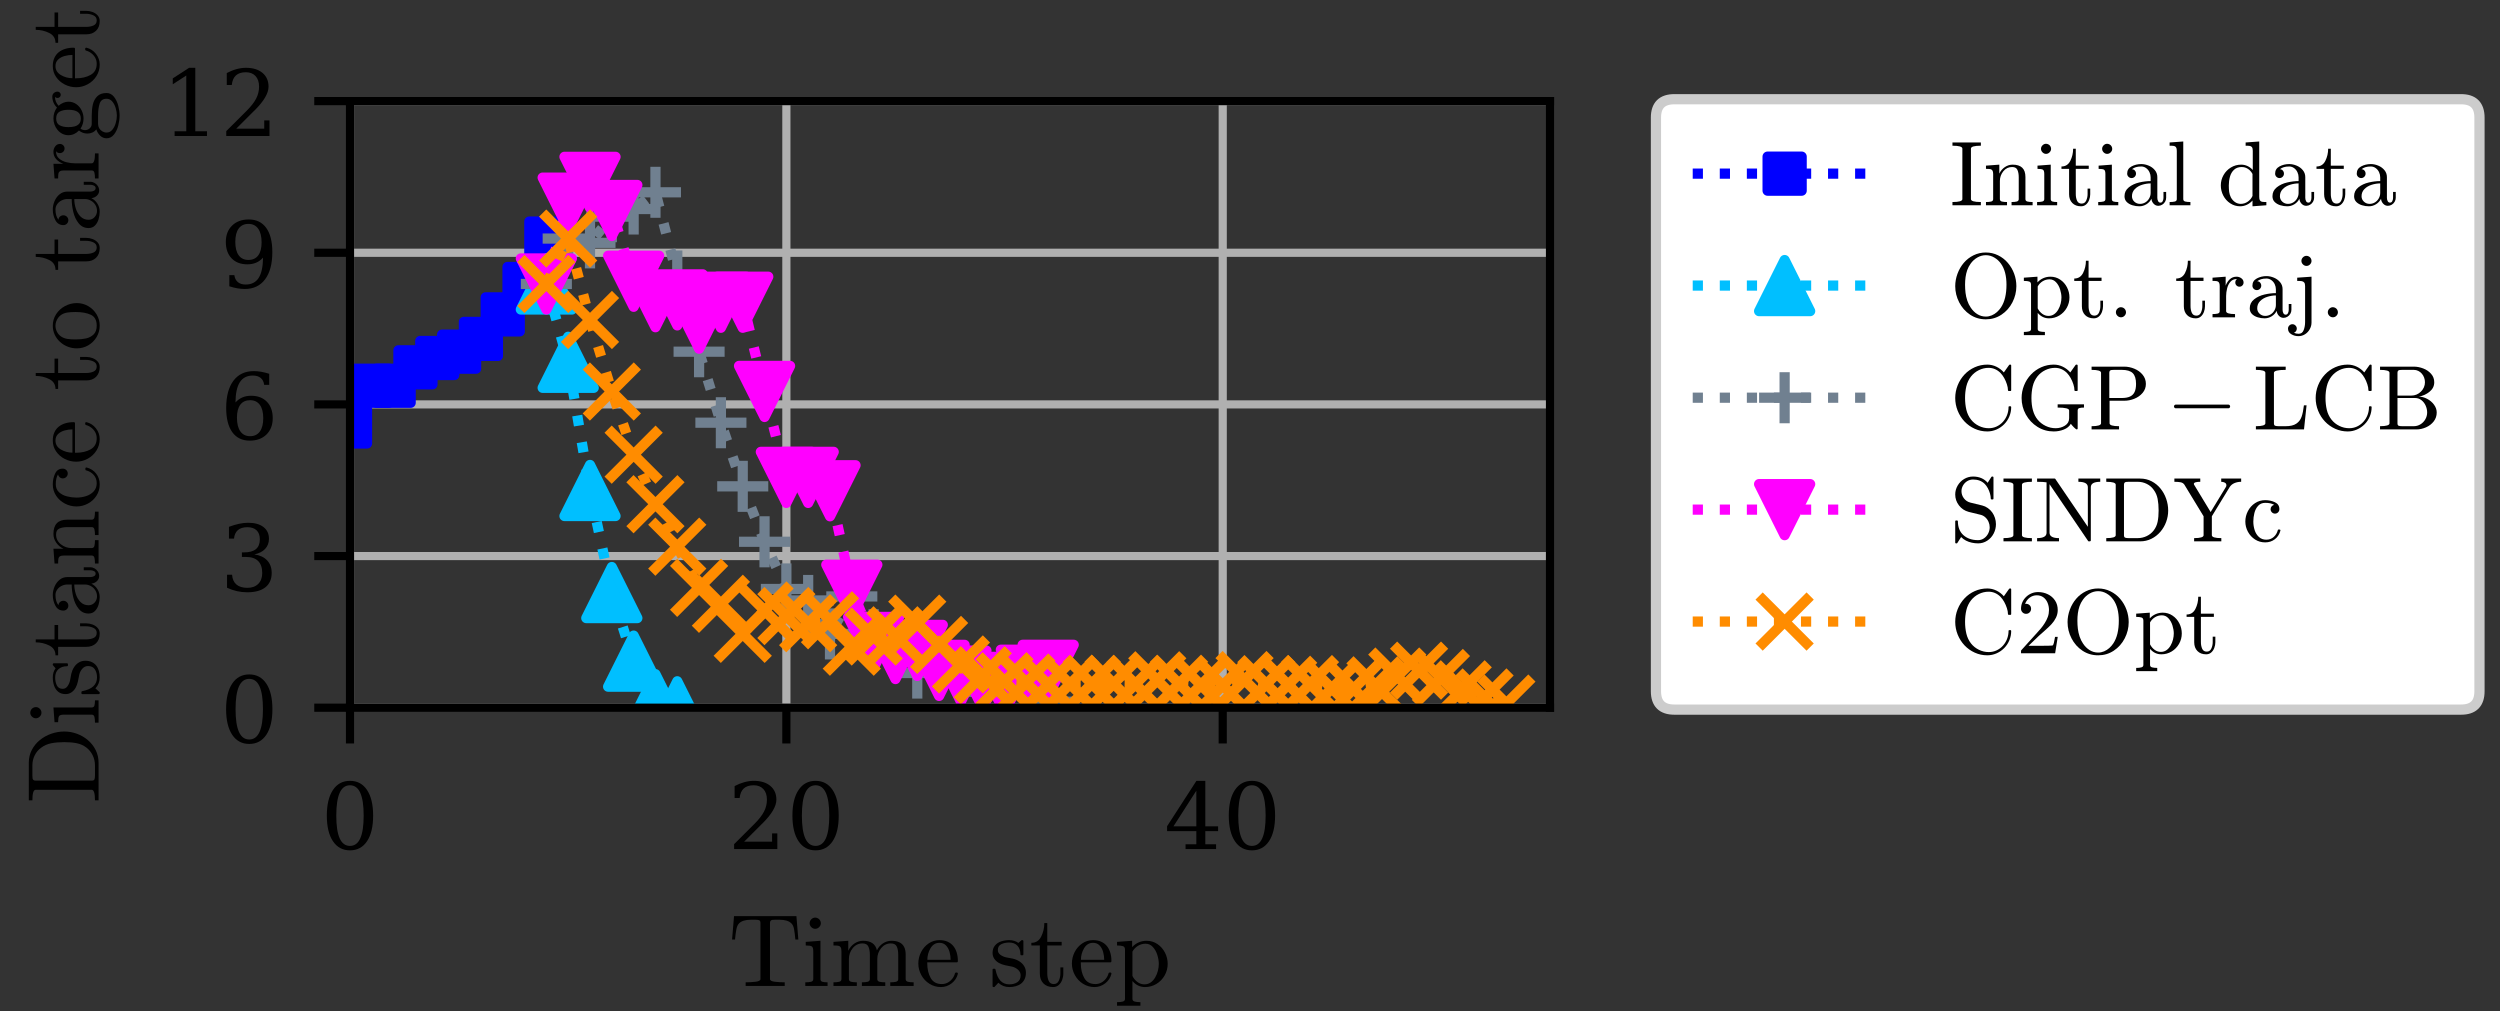 <?xml version="1.0" encoding="utf-8" standalone="no"?>
<!DOCTYPE svg PUBLIC "-//W3C//DTD SVG 1.1//EN"
  "http://www.w3.org/Graphics/SVG/1.1/DTD/svg11.dtd">
<!-- Created with matplotlib (https://matplotlib.org/) -->
<svg height="99pt" version="1.1" viewBox="0 0 244.8 99" width="244.8pt" xmlns="http://www.w3.org/2000/svg" xmlns:xlink="http://www.w3.org/1999/xlink">
 <rect x="0" y="0" width="244.8" height="99" fill="#333333" stroke="none"/>
 <defs>
  <style type="text/css">
*{stroke-linecap:butt;stroke-linejoin:round;}
  </style>
 </defs>
 <g id="figure_1">
  <g id="patch_1">
   <path d="M 0 99 
L 244.8 99 
L 244.8 0 
L 0 0 
z
" style="fill:none;"/>
  </g>
  <g id="axes_1">
   <g id="patch_2">
    <path d="M 34.272 69.3 
L 151.776 69.3 
L 151.776 9.9 
L 34.272 9.9 
z
" style="fill:none;"/>
   </g>
   <g id="matplotlib.axis_1">
    <g id="xtick_1">
     <g id="line2d_1">
      <path clip-path="url(#p4ad17c6339)" d="M 34.272 69.3 
L 34.272 9.9 
" style="fill:none;stroke:#b0b0b0;stroke-linecap:square;stroke-width:0.8;"/>
     </g>
     <g id="line2d_2">
      <defs>
       <path d="M 0 0 
L 0 3.5 
" id="m3177c556c2" style="stroke:#000000;stroke-width:0.8;"/>
      </defs>
      <g>
       <use style="stroke:#000000;stroke-width:0.8;" x="34.272" xlink:href="#m3177c556c2" y="69.3"/>
      </g>
     </g>
     <g id="text_1">
      <!-- 0 -->
      <defs>
       <path d="M 31.781 3.422 
Q 39.266 3.422 42.969 11.625 
Q 46.688 19.828 46.688 36.375 
Q 46.688 52.984 42.969 61.188 
Q 39.266 69.391 31.781 69.391 
Q 24.312 69.391 20.594 61.188 
Q 16.891 52.984 16.891 36.375 
Q 16.891 19.828 20.594 11.625 
Q 24.312 3.422 31.781 3.422 
z
M 31.781 -1.422 
Q 19.922 -1.422 13.25 8.531 
Q 6.594 18.5 6.594 36.375 
Q 6.594 54.297 13.25 64.25 
Q 19.922 74.219 31.781 74.219 
Q 43.703 74.219 50.344 64.25 
Q 56.984 54.297 56.984 36.375 
Q 56.984 18.5 50.344 8.531 
Q 43.703 -1.422 31.781 -1.422 
z
" id="DejaVuSerif-48"/>
      </defs>
      <g transform="translate(31.409 83.139)scale(0.09 -0.09)">
       <use xlink:href="#DejaVuSerif-48"/>
      </g>
     </g>
    </g>
    <g id="xtick_2">
     <g id="line2d_3">
      <path clip-path="url(#p4ad17c6339)" d="M 77.001 69.3 
L 77.001 9.9 
" style="fill:none;stroke:#b0b0b0;stroke-linecap:square;stroke-width:0.8;"/>
     </g>
     <g id="line2d_4">
      <g>
       <use style="stroke:#000000;stroke-width:0.8;" x="77.001" xlink:href="#m3177c556c2" y="69.3"/>
      </g>
     </g>
     <g id="text_2">
      <!-- 20 -->
      <defs>
       <path d="M 12.797 55.516 
L 7.328 55.516 
L 7.328 68.5 
Q 12.547 71.297 17.844 72.75 
Q 23.141 74.219 28.219 74.219 
Q 39.594 74.219 46.188 68.703 
Q 52.781 63.188 52.781 53.719 
Q 52.781 43.016 37.844 28.125 
Q 36.672 27 36.078 26.422 
L 17.672 8.016 
L 48.094 8.016 
L 48.094 17 
L 53.812 17 
L 53.812 0 
L 6.781 0 
L 6.781 5.328 
L 28.906 27.391 
Q 36.234 34.719 39.359 40.844 
Q 42.484 46.969 42.484 53.719 
Q 42.484 61.078 38.641 65.234 
Q 34.812 69.391 28.078 69.391 
Q 21.094 69.391 17.281 65.922 
Q 13.484 62.453 12.797 55.516 
z
" id="DejaVuSerif-50"/>
      </defs>
      <g transform="translate(71.274 83.139)scale(0.09 -0.09)">
       <use xlink:href="#DejaVuSerif-50"/>
       <use x="63.623" xlink:href="#DejaVuSerif-48"/>
      </g>
     </g>
    </g>
    <g id="xtick_3">
     <g id="line2d_5">
      <path clip-path="url(#p4ad17c6339)" d="M 119.729 69.3 
L 119.729 9.9 
" style="fill:none;stroke:#b0b0b0;stroke-linecap:square;stroke-width:0.8;"/>
     </g>
     <g id="line2d_6">
      <g>
       <use style="stroke:#000000;stroke-width:0.8;" x="119.729" xlink:href="#m3177c556c2" y="69.3"/>
      </g>
     </g>
     <g id="text_3">
      <!-- 40 -->
      <defs>
       <path d="M 34.906 24.703 
L 34.906 63.484 
L 10.016 24.703 
z
M 56.391 0 
L 23.188 0 
L 23.188 5.172 
L 34.906 5.172 
L 34.906 19.484 
L 3.078 19.484 
L 3.078 24.812 
L 35.016 74.219 
L 44.672 74.219 
L 44.672 24.703 
L 58.594 24.703 
L 58.594 19.484 
L 44.672 19.484 
L 44.672 5.172 
L 56.391 5.172 
z
" id="DejaVuSerif-52"/>
      </defs>
      <g transform="translate(114.003 83.139)scale(0.09 -0.09)">
       <use xlink:href="#DejaVuSerif-52"/>
       <use x="63.623" xlink:href="#DejaVuSerif-48"/>
      </g>
     </g>
    </g>
    <g id="text_4">
     <!-- $\mathrm{Time\ step} $ -->
     <defs>
      <path d="M 16.891 0 
L 16.891 3.516 
Q 21.922 3.516 26.656 4.078 
Q 31.391 4.641 31.391 6.688 
L 31.391 61.625 
Q 31.391 63.766 30.188 64.281 
Q 29 64.797 26.312 64.797 
L 22.125 64.797 
Q 13.875 64.797 10.406 61.188 
Q 8.594 59.375 7.812 55.391 
Q 7.031 51.422 6.5 45.406 
L 3.609 45.406 
L 5.516 68.312 
L 66.609 68.312 
L 68.5 45.406 
L 65.578 45.406 
Q 64.984 51.859 64.281 55.641 
Q 63.578 59.422 61.719 61.188 
Q 58.203 64.797 50 64.797 
L 45.797 64.797 
Q 44 64.797 43 64.641 
Q 42 64.5 41.359 63.797 
Q 40.719 63.094 40.719 61.625 
L 40.719 6.688 
Q 40.719 4.641 45.453 4.078 
Q 50.203 3.516 55.172 3.516 
L 55.172 0 
z
" id="Cmr10-84"/>
      <path d="M 3.078 0 
L 3.078 3.516 
Q 6.5 3.516 8.688 4.047 
Q 10.891 4.594 10.891 6.688 
L 10.891 33.984 
Q 10.891 37.844 9.391 38.719 
Q 7.906 39.594 3.516 39.594 
L 3.516 43.109 
L 17.922 44.188 
L 17.922 6.688 
Q 17.922 4.594 19.828 4.047 
Q 21.734 3.516 24.906 3.516 
L 24.906 0 
z
M 7.328 61.375 
Q 7.328 63.578 8.984 65.234 
Q 10.641 66.891 12.797 66.891 
Q 14.203 66.891 15.516 66.156 
Q 16.844 65.438 17.578 64.109 
Q 18.312 62.797 18.312 61.375 
Q 18.312 59.234 16.641 57.562 
Q 14.984 55.906 12.797 55.906 
Q 10.641 55.906 8.984 57.562 
Q 7.328 59.234 7.328 61.375 
z
" id="Cmr10-105"/>
      <path d="M 2.984 0 
L 2.984 3.516 
Q 6.391 3.516 8.594 4.047 
Q 10.797 4.594 10.797 6.688 
L 10.797 33.984 
Q 10.797 36.672 9.984 37.859 
Q 9.188 39.062 7.672 39.328 
Q 6.156 39.594 2.984 39.594 
L 2.984 43.109 
L 17.484 44.188 
L 17.484 34.422 
Q 19.484 38.719 23.406 41.453 
Q 27.344 44.188 31.984 44.188 
Q 43.5 44.188 45.516 34.812 
Q 47.516 39.016 51.359 41.594 
Q 55.219 44.188 59.812 44.188 
Q 64.359 44.188 67.453 42.719 
Q 70.562 41.266 72.125 38.25 
Q 73.688 35.25 73.688 30.719 
L 73.688 6.688 
Q 73.688 4.594 75.906 4.047 
Q 78.125 3.516 81.5 3.516 
L 81.5 0 
L 58.594 0 
L 58.594 3.516 
Q 62.016 3.516 64.203 4.047 
Q 66.406 4.594 66.406 6.688 
L 66.406 30.422 
Q 66.406 35.453 64.984 38.531 
Q 63.578 41.609 59.188 41.609 
Q 53.422 41.609 49.656 36.969 
Q 45.906 32.328 45.906 26.422 
L 45.906 6.688 
Q 45.906 4.594 48.094 4.047 
Q 50.297 3.516 53.719 3.516 
L 53.719 0 
L 30.812 0 
L 30.812 3.516 
Q 34.234 3.516 36.422 4.047 
Q 38.625 4.594 38.625 6.688 
L 38.625 30.422 
Q 38.625 35.297 37.203 38.453 
Q 35.797 41.609 31.391 41.609 
Q 25.594 41.609 21.844 36.969 
Q 18.109 32.328 18.109 26.422 
L 18.109 6.688 
Q 18.109 4.594 20.312 4.047 
Q 22.516 3.516 25.875 3.516 
L 25.875 0 
z
" id="Cmr10-109"/>
      <path d="M 24.906 -1.125 
Q 18.797 -1.125 13.688 2.078 
Q 8.594 5.281 5.688 10.625 
Q 2.781 15.969 2.781 21.922 
Q 2.781 27.781 5.438 33.047 
Q 8.109 38.328 12.859 41.578 
Q 17.625 44.828 23.484 44.828 
Q 28.078 44.828 31.469 43.281 
Q 34.859 41.75 37.062 39.016 
Q 39.266 36.281 40.375 32.562 
Q 41.5 28.859 41.5 24.422 
Q 41.5 23.094 40.484 23.094 
L 11.531 23.094 
L 11.531 22.016 
Q 11.531 13.719 14.875 7.766 
Q 18.219 1.812 25.781 1.812 
Q 28.859 1.812 31.469 3.172 
Q 34.078 4.547 36 6.984 
Q 37.938 9.422 38.625 12.203 
Q 38.719 12.547 38.984 12.812 
Q 39.266 13.094 39.594 13.094 
L 40.484 13.094 
Q 41.5 13.094 41.5 11.812 
Q 40.094 6.156 35.406 2.516 
Q 30.719 -1.125 24.906 -1.125 
z
M 11.625 25.594 
L 34.422 25.594 
Q 34.422 29.344 33.375 33.203 
Q 32.328 37.062 29.875 39.625 
Q 27.438 42.188 23.484 42.188 
Q 17.828 42.188 14.719 36.891 
Q 11.625 31.594 11.625 25.594 
z
" id="Cmr10-101"/>
      <path d="M 3.328 -0.297 
L 3.328 16.016 
Q 3.328 16.797 4.203 16.797 
L 5.422 16.797 
Q 6 16.797 6.203 16.016 
Q 8.984 1.516 19.672 1.516 
Q 24.422 1.516 27.609 3.656 
Q 30.812 5.812 30.812 10.297 
Q 30.812 13.531 28.312 15.797 
Q 25.828 18.062 22.406 18.891 
L 15.719 20.219 
Q 12.359 20.953 9.594 22.453 
Q 6.844 23.969 5.078 26.484 
Q 3.328 29 3.328 32.328 
Q 3.328 36.719 5.641 39.516 
Q 7.953 42.328 11.656 43.578 
Q 15.375 44.828 19.672 44.828 
Q 24.812 44.828 28.609 42.094 
L 31.5 44.578 
Q 31.5 44.828 31.984 44.828 
L 32.719 44.828 
Q 33.016 44.828 33.25 44.547 
Q 33.5 44.281 33.5 44 
L 33.5 30.906 
Q 33.5 29.984 32.719 29.984 
L 31.5 29.984 
Q 30.609 29.984 30.609 30.906 
Q 30.609 36.141 27.703 39.312 
Q 24.812 42.484 19.578 42.484 
Q 15.094 42.484 11.797 40.812 
Q 8.5 39.156 8.5 35.109 
Q 8.5 32.328 10.859 30.547 
Q 13.234 28.766 16.406 27.984 
L 23.188 26.703 
Q 26.609 25.922 29.562 24.062 
Q 32.516 22.219 34.25 19.375 
Q 35.984 16.547 35.984 12.984 
Q 35.984 9.375 34.734 6.703 
Q 33.5 4.047 31.266 2.281 
Q 29.047 0.531 26.016 -0.297 
Q 23 -1.125 19.672 -1.125 
Q 13.422 -1.125 8.984 3.078 
L 5.328 -0.875 
Q 5.328 -1.125 4.781 -1.125 
L 4.203 -1.125 
Q 3.328 -1.125 3.328 -0.297 
z
" id="Cmr10-115"/>
      <path d="M 10.203 12.016 
L 10.203 39.594 
L 1.906 39.594 
L 1.906 42.188 
Q 8.453 42.188 11.516 48.281 
Q 14.594 54.391 14.594 61.531 
L 17.484 61.531 
L 17.484 43.109 
L 31.594 43.109 
L 31.594 39.594 
L 17.484 39.594 
L 17.484 12.203 
Q 17.484 8.062 18.875 4.938 
Q 20.266 1.812 23.875 1.812 
Q 27.297 1.812 28.812 5.109 
Q 30.328 8.406 30.328 12.203 
L 30.328 18.109 
L 33.203 18.109 
L 33.203 12.016 
Q 33.203 8.891 32.047 5.828 
Q 30.906 2.781 28.656 0.828 
Q 26.422 -1.125 23.188 -1.125 
Q 17.188 -1.125 13.688 2.469 
Q 10.203 6.062 10.203 12.016 
z
" id="Cmr10-116"/>
      <path d="M 2.594 -19.391 
L 2.594 -15.922 
Q 6 -15.922 8.203 -15.328 
Q 10.406 -14.75 10.406 -12.703 
L 10.406 35.5 
Q 10.406 38.234 8.453 38.906 
Q 6.5 39.594 2.594 39.594 
L 2.594 43.109 
L 17.391 44.188 
L 17.391 37.984 
Q 20.125 41.016 23.75 42.594 
Q 27.391 44.188 31.5 44.188 
Q 37.406 44.188 42.141 40.984 
Q 46.875 37.797 49.531 32.594 
Q 52.203 27.391 52.203 21.578 
Q 52.203 15.531 49.25 10.297 
Q 46.297 5.078 41.188 1.969 
Q 36.078 -1.125 29.984 -1.125 
Q 22.703 -1.125 17.672 4.781 
L 17.672 -12.703 
Q 17.672 -14.75 19.891 -15.328 
Q 22.125 -15.922 25.484 -15.922 
L 25.484 -19.391 
z
M 17.672 9.719 
Q 19.438 6.156 22.562 3.828 
Q 25.688 1.516 29.391 1.516 
Q 32.859 1.516 35.516 3.359 
Q 38.188 5.219 39.984 8.344 
Q 41.797 11.469 42.641 14.906 
Q 43.5 18.359 43.5 21.578 
Q 43.5 25.594 42.062 30.25 
Q 40.625 34.906 37.672 38.109 
Q 34.719 41.312 30.516 41.312 
Q 26.469 41.312 23.062 39.234 
Q 19.672 37.156 17.672 33.594 
z
" id="Cmr10-112"/>
     </defs>
     <g transform="translate(71.324 96.609)scale(0.1 -0.1)">
      <use transform="translate(0 0.688)" xlink:href="#Cmr10-84"/>
      <use transform="translate(72.217 0.688)" xlink:href="#Cmr10-105"/>
      <use transform="translate(99.902 0.688)" xlink:href="#Cmr10-109"/>
      <use transform="translate(183.203 0.688)" xlink:href="#Cmr10-101"/>
      <use transform="translate(255.355 0.688)" xlink:href="#Cmr10-115"/>
      <use transform="translate(294.759 0.688)" xlink:href="#Cmr10-116"/>
      <use transform="translate(333.577 0.688)" xlink:href="#Cmr10-101"/>
      <use transform="translate(377.962 0.688)" xlink:href="#Cmr10-112"/>
     </g>
    </g>
   </g>
   <g id="matplotlib.axis_2">
    <g id="ytick_1">
     <g id="line2d_7">
      <path clip-path="url(#p4ad17c6339)" d="M 34.272 69.3 
L 151.776 69.3 
" style="fill:none;stroke:#b0b0b0;stroke-linecap:square;stroke-width:0.8;"/>
     </g>
     <g id="line2d_8">
      <defs>
       <path d="M 0 0 
L -3.5 0 
" id="mfbb7517f9a" style="stroke:#000000;stroke-width:0.8;"/>
      </defs>
      <g>
       <use style="stroke:#000000;stroke-width:0.8;" x="34.272" xlink:href="#mfbb7517f9a" y="69.3"/>
      </g>
     </g>
     <g id="text_5">
      <!-- 0 -->
      <g transform="translate(21.546 72.719)scale(0.09 -0.09)">
       <use xlink:href="#DejaVuSerif-48"/>
      </g>
     </g>
    </g>
    <g id="ytick_2">
     <g id="line2d_9">
      <path clip-path="url(#p4ad17c6339)" d="M 34.272 54.45 
L 151.776 54.45 
" style="fill:none;stroke:#b0b0b0;stroke-linecap:square;stroke-width:0.8;"/>
     </g>
     <g id="line2d_10">
      <g>
       <use style="stroke:#000000;stroke-width:0.8;" x="34.272" xlink:href="#mfbb7517f9a" y="54.45"/>
      </g>
     </g>
     <g id="text_6">
      <!-- 3 -->
      <defs>
       <path d="M 9.719 69.828 
Q 15.438 71.969 20.672 73.094 
Q 25.922 74.219 30.516 74.219 
Q 41.219 74.219 47.219 69.594 
Q 53.219 64.984 53.219 56.781 
Q 53.219 50.203 49.062 45.781 
Q 44.922 41.359 37.312 39.797 
Q 46.297 38.531 51.25 33.281 
Q 56.203 28.031 56.203 19.672 
Q 56.203 9.469 49.344 4.016 
Q 42.484 -1.422 29.594 -1.422 
Q 23.875 -1.422 18.422 -0.188 
Q 12.984 1.031 7.625 3.516 
L 7.625 17.672 
L 13.094 17.672 
Q 13.578 10.641 17.828 7.031 
Q 22.078 3.422 29.781 3.422 
Q 37.25 3.422 41.578 7.734 
Q 45.906 12.062 45.906 19.578 
Q 45.906 28.172 41.453 32.594 
Q 37.016 37.016 28.422 37.016 
L 23.781 37.016 
L 23.781 42 
L 26.219 42 
Q 34.766 42 39.031 45.531 
Q 43.312 49.078 43.312 56.203 
Q 43.312 62.594 39.797 65.984 
Q 36.281 69.391 29.688 69.391 
Q 23.094 69.391 19.453 66.266 
Q 15.828 63.141 15.188 56.984 
L 9.719 56.984 
z
" id="DejaVuSerif-51"/>
      </defs>
      <g transform="translate(21.546 57.869)scale(0.09 -0.09)">
       <use xlink:href="#DejaVuSerif-51"/>
      </g>
     </g>
    </g>
    <g id="ytick_3">
     <g id="line2d_11">
      <path clip-path="url(#p4ad17c6339)" d="M 34.272 39.6 
L 151.776 39.6 
" style="fill:none;stroke:#b0b0b0;stroke-linecap:square;stroke-width:0.8;"/>
     </g>
     <g id="line2d_12">
      <g>
       <use style="stroke:#000000;stroke-width:0.8;" x="34.272" xlink:href="#mfbb7517f9a" y="39.6"/>
      </g>
     </g>
     <g id="text_7">
      <!-- 6 -->
      <defs>
       <path d="M 32.719 3.422 
Q 39.594 3.422 43.297 8.469 
Q 47.016 13.531 47.016 23 
Q 47.016 32.469 43.297 37.516 
Q 39.594 42.578 32.719 42.578 
Q 25.734 42.578 22.062 37.688 
Q 18.406 32.812 18.406 23.578 
Q 18.406 13.875 22.109 8.641 
Q 25.828 3.422 32.719 3.422 
z
M 16.797 40.141 
Q 20.125 43.797 24.312 45.594 
Q 28.516 47.406 33.797 47.406 
Q 44.672 47.406 51 40.859 
Q 57.328 34.328 57.328 23 
Q 57.328 11.922 50.516 5.25 
Q 43.703 -1.422 32.328 -1.422 
Q 19.969 -1.422 13.328 7.781 
Q 6.688 17 6.688 34.078 
Q 6.688 53.219 14.547 63.719 
Q 22.406 74.219 36.719 74.219 
Q 40.578 74.219 44.828 73.484 
Q 49.078 72.75 53.516 71.297 
L 53.516 59.281 
L 48 59.281 
Q 47.406 64.203 44.234 66.797 
Q 41.062 69.391 35.688 69.391 
Q 26.219 69.391 21.578 62.203 
Q 16.938 55.031 16.797 40.141 
z
" id="DejaVuSerif-54"/>
      </defs>
      <g transform="translate(21.546 43.019)scale(0.09 -0.09)">
       <use xlink:href="#DejaVuSerif-54"/>
      </g>
     </g>
    </g>
    <g id="ytick_4">
     <g id="line2d_13">
      <path clip-path="url(#p4ad17c6339)" d="M 34.272 24.75 
L 151.776 24.75 
" style="fill:none;stroke:#b0b0b0;stroke-linecap:square;stroke-width:0.8;"/>
     </g>
     <g id="line2d_14">
      <g>
       <use style="stroke:#000000;stroke-width:0.8;" x="34.272" xlink:href="#mfbb7517f9a" y="24.75"/>
      </g>
     </g>
     <g id="text_8">
      <!-- 9 -->
      <defs>
       <path d="M 46.781 32.672 
Q 43.5 29 39.25 27.188 
Q 35.016 25.391 29.688 25.391 
Q 18.844 25.391 12.562 31.938 
Q 6.297 38.484 6.297 49.812 
Q 6.297 60.891 13.109 67.547 
Q 19.922 74.219 31.297 74.219 
Q 43.656 74.219 50.266 65.016 
Q 56.891 55.812 56.891 38.719 
Q 56.891 19.578 49.016 9.078 
Q 41.156 -1.422 26.906 -1.422 
Q 23.047 -1.422 18.797 -0.688 
Q 14.547 0.047 10.109 1.516 
L 10.109 13.625 
L 15.578 13.625 
Q 16.219 8.688 19.391 6.047 
Q 22.562 3.422 27.875 3.422 
Q 37.359 3.422 41.984 10.562 
Q 46.625 17.719 46.781 32.672 
z
M 30.906 69.391 
Q 23.969 69.391 20.281 64.328 
Q 16.609 59.281 16.609 49.812 
Q 16.609 40.328 20.281 35.25 
Q 23.969 30.172 30.906 30.172 
Q 37.844 30.172 41.531 35.078 
Q 45.219 39.984 45.219 49.219 
Q 45.219 58.938 41.5 64.156 
Q 37.797 69.391 30.906 69.391 
z
" id="DejaVuSerif-57"/>
      </defs>
      <g transform="translate(21.546 28.169)scale(0.09 -0.09)">
       <use xlink:href="#DejaVuSerif-57"/>
      </g>
     </g>
    </g>
    <g id="ytick_5">
     <g id="line2d_15">
      <path clip-path="url(#p4ad17c6339)" d="M 34.272 9.9 
L 151.776 9.9 
" style="fill:none;stroke:#b0b0b0;stroke-linecap:square;stroke-width:0.8;"/>
     </g>
     <g id="line2d_16">
      <g>
       <use style="stroke:#000000;stroke-width:0.8;" x="34.272" xlink:href="#mfbb7517f9a" y="9.9"/>
      </g>
     </g>
     <g id="text_9">
      <!-- 12 -->
      <defs>
       <path d="M 14.203 0 
L 14.203 5.172 
L 26.906 5.172 
L 26.906 65.828 
L 12.203 56.297 
L 12.203 62.703 
L 29.984 74.219 
L 36.719 74.219 
L 36.719 5.172 
L 49.422 5.172 
L 49.422 0 
z
" id="DejaVuSerif-49"/>
      </defs>
      <g transform="translate(15.819 13.319)scale(0.09 -0.09)">
       <use xlink:href="#DejaVuSerif-49"/>
       <use x="63.623" xlink:href="#DejaVuSerif-50"/>
      </g>
     </g>
    </g>
    <g id="text_10">
     <!-- $\mathrm{Distance\ to\ target}$ -->
     <defs>
      <path d="M 3.328 0 
L 3.328 3.516 
Q 13.625 3.516 13.625 6.688 
L 13.625 61.625 
Q 13.625 64.797 3.328 64.797 
L 3.328 68.312 
L 40.188 68.312 
Q 47.016 68.312 52.672 65.359 
Q 58.344 62.406 62.344 57.469 
Q 66.359 52.547 68.531 46.297 
Q 70.703 40.047 70.703 33.5 
Q 70.703 27.156 68.5 21.172 
Q 66.312 15.188 62.188 10.375 
Q 58.062 5.562 52.422 2.781 
Q 46.781 0 40.188 0 
z
M 22.609 6.688 
Q 22.609 4.547 23.828 4.031 
Q 25.047 3.516 27.688 3.516 
L 37.594 3.516 
Q 42.719 3.516 47.328 5.734 
Q 51.953 7.953 54.984 11.922 
Q 58.156 16.109 59.219 21.312 
Q 60.297 26.516 60.297 33.5 
Q 60.297 40.766 59.219 46.234 
Q 58.156 51.703 54.984 56 
Q 52 60.25 47.406 62.516 
Q 42.828 64.797 37.594 64.797 
L 27.688 64.797 
Q 25.875 64.797 24.875 64.641 
Q 23.875 64.5 23.234 63.797 
Q 22.609 63.094 22.609 61.625 
z
" id="Cmr10-68"/>
      <path d="M 4 9.812 
Q 4 15.766 8.688 19.5 
Q 13.375 23.25 19.938 24.781 
Q 26.516 26.312 32.422 26.312 
L 32.422 30.422 
Q 32.422 33.297 31.156 36 
Q 29.891 38.719 27.484 40.453 
Q 25.094 42.188 22.219 42.188 
Q 15.578 42.188 12.109 39.203 
Q 14.016 39.203 15.25 37.766 
Q 16.5 36.328 16.5 34.422 
Q 16.5 32.422 15.078 31 
Q 13.672 29.594 11.719 29.594 
Q 9.719 29.594 8.297 31 
Q 6.891 32.422 6.891 34.422 
Q 6.891 39.703 11.672 42.266 
Q 16.453 44.828 22.219 44.828 
Q 26.266 44.828 30.359 43.094 
Q 34.469 41.359 37.078 38.125 
Q 39.703 34.906 39.703 30.609 
L 39.703 8.109 
Q 39.703 6.156 40.531 4.516 
Q 41.359 2.875 43.109 2.875 
Q 44.781 2.875 45.578 4.531 
Q 46.391 6.203 46.391 8.109 
L 46.391 14.5 
L 49.312 14.5 
L 49.312 8.109 
Q 49.312 5.859 48.141 3.828 
Q 46.969 1.812 44.984 0.609 
Q 43.016 -0.594 40.719 -0.594 
Q 37.797 -0.594 35.672 1.672 
Q 33.547 3.953 33.297 7.078 
Q 31.453 3.328 27.828 1.094 
Q 24.219 -1.125 20.125 -1.125 
Q 16.312 -1.125 12.625 0 
Q 8.938 1.125 6.469 3.531 
Q 4 5.953 4 9.812 
z
M 12.109 9.812 
Q 12.109 6.297 14.688 3.906 
Q 17.281 1.516 20.797 1.516 
Q 24.031 1.516 26.656 3.125 
Q 29.297 4.734 30.859 7.516 
Q 32.422 10.297 32.422 13.375 
L 32.422 23.781 
Q 27.875 23.781 23.109 22.281 
Q 18.359 20.797 15.234 17.625 
Q 12.109 14.453 12.109 9.812 
z
" id="Cmr10-97"/>
      <path d="M 2.984 0 
L 2.984 3.516 
Q 6.391 3.516 8.594 4.047 
Q 10.797 4.594 10.797 6.688 
L 10.797 33.984 
Q 10.797 36.672 9.984 37.859 
Q 9.188 39.062 7.672 39.328 
Q 6.156 39.594 2.984 39.594 
L 2.984 43.109 
L 17.484 44.188 
L 17.484 34.422 
Q 19.484 38.719 23.406 41.453 
Q 27.344 44.188 31.984 44.188 
Q 38.922 44.188 42.406 40.859 
Q 45.906 37.547 45.906 30.719 
L 45.906 6.688 
Q 45.906 4.594 48.094 4.047 
Q 50.297 3.516 53.719 3.516 
L 53.719 0 
L 30.812 0 
L 30.812 3.516 
Q 34.234 3.516 36.422 4.047 
Q 38.625 4.594 38.625 6.688 
L 38.625 30.422 
Q 38.625 35.297 37.203 38.453 
Q 35.797 41.609 31.391 41.609 
Q 25.594 41.609 21.844 36.969 
Q 18.109 32.328 18.109 26.422 
L 18.109 6.688 
Q 18.109 4.594 20.312 4.047 
Q 22.516 3.516 25.875 3.516 
L 25.875 0 
z
" id="Cmr10-110"/>
      <path d="M 24.906 -1.125 
Q 18.844 -1.125 13.906 2.016 
Q 8.984 5.172 6.156 10.422 
Q 3.328 15.672 3.328 21.578 
Q 3.328 27.484 6.125 32.906 
Q 8.938 38.328 13.891 41.578 
Q 18.844 44.828 24.906 44.828 
Q 30.766 44.828 35.562 42.531 
Q 40.375 40.234 40.375 35.016 
Q 40.375 33.062 38.984 31.609 
Q 37.594 30.172 35.594 30.172 
Q 33.594 30.172 32.203 31.609 
Q 30.812 33.062 30.812 35.016 
Q 30.812 36.766 31.938 38.062 
Q 33.062 39.359 34.719 39.703 
Q 31.25 41.891 25 41.891 
Q 20.219 41.891 17.281 38.719 
Q 14.359 35.547 13.188 30.859 
Q 12.016 26.172 12.016 21.578 
Q 12.016 16.75 13.453 12.234 
Q 14.891 7.719 18.094 4.766 
Q 21.297 1.812 26.125 1.812 
Q 30.859 1.812 34.172 4.719 
Q 37.5 7.625 38.719 12.312 
Q 38.719 12.891 39.5 12.891 
L 40.719 12.891 
Q 41.016 12.891 41.25 12.625 
Q 41.5 12.359 41.5 12.016 
L 41.5 11.719 
Q 39.984 5.812 35.484 2.344 
Q 31 -1.125 24.906 -1.125 
z
" id="Cmr10-99"/>
      <path d="M 25 -1.125 
Q 19 -1.125 13.859 1.922 
Q 8.734 4.984 5.75 10.109 
Q 2.781 15.234 2.781 21.297 
Q 2.781 25.875 4.422 30.125 
Q 6.062 34.375 9.109 37.719 
Q 12.156 41.062 16.203 42.938 
Q 20.266 44.828 25 44.828 
Q 31.156 44.828 36.203 41.578 
Q 41.266 38.328 44.188 32.875 
Q 47.125 27.438 47.125 21.297 
Q 47.125 15.281 44.141 10.125 
Q 41.156 4.984 36.047 1.922 
Q 30.953 -1.125 25 -1.125 
z
M 25 1.812 
Q 33.016 1.812 35.688 7.609 
Q 38.375 13.422 38.375 22.406 
Q 38.375 27.438 37.844 30.734 
Q 37.312 34.031 35.5 36.719 
Q 34.375 38.375 32.641 39.625 
Q 30.906 40.875 28.969 41.531 
Q 27.047 42.188 25 42.188 
Q 21.875 42.188 19.062 40.766 
Q 16.266 39.359 14.406 36.719 
Q 12.547 33.891 12.031 30.484 
Q 11.531 27.094 11.531 22.406 
Q 11.531 16.797 12.5 12.328 
Q 13.484 7.859 16.438 4.828 
Q 19.391 1.812 25 1.812 
z
" id="Cmr10-111"/>
      <path d="M 2.594 0 
L 2.594 3.516 
Q 6 3.516 8.203 4.047 
Q 10.406 4.594 10.406 6.688 
L 10.406 33.984 
Q 10.406 36.672 9.594 37.859 
Q 8.797 39.062 7.281 39.328 
Q 5.766 39.594 2.594 39.594 
L 2.594 43.109 
L 16.891 44.188 
L 16.891 34.422 
Q 18.5 38.766 21.484 41.469 
Q 24.469 44.188 28.719 44.188 
Q 31.688 44.188 34.031 42.422 
Q 36.375 40.672 36.375 37.797 
Q 36.375 35.984 35.078 34.641 
Q 33.797 33.297 31.891 33.297 
Q 30.031 33.297 28.703 34.609 
Q 27.391 35.938 27.391 37.797 
Q 27.391 40.484 29.297 41.609 
L 28.719 41.609 
Q 24.656 41.609 22.094 38.672 
Q 19.531 35.75 18.453 31.391 
Q 17.391 27.047 17.391 23.094 
L 17.391 6.688 
Q 17.391 3.516 27.094 3.516 
L 27.094 0 
z
" id="Cmr10-114"/>
      <path d="M 2.781 -7.812 
Q 2.781 -4.25 5.359 -1.578 
Q 7.953 1.078 11.531 2.203 
Q 9.516 3.719 8.469 6 
Q 7.422 8.297 7.422 10.891 
Q 7.422 15.578 10.406 19.188 
Q 5.812 23.688 5.812 29.5 
Q 5.812 32.625 7.156 35.359 
Q 8.5 38.094 10.891 40.094 
Q 13.281 42.094 16.203 43.141 
Q 19.141 44.188 22.219 44.188 
Q 28.172 44.188 32.906 40.719 
Q 34.969 42.922 37.766 44.109 
Q 40.578 45.312 43.609 45.312 
Q 45.75 45.312 47.109 43.766 
Q 48.484 42.234 48.484 40.094 
Q 48.484 38.875 47.547 37.938 
Q 46.625 37.016 45.406 37.016 
Q 44.141 37.016 43.203 37.938 
Q 42.281 38.875 42.281 40.094 
Q 42.281 41.938 43.5 42.672 
Q 38.328 42.672 34.625 39.109 
Q 36.422 37.312 37.516 34.688 
Q 38.625 32.078 38.625 29.5 
Q 38.625 25.25 36.281 21.844 
Q 33.938 18.453 30.094 16.578 
Q 26.266 14.703 22.219 14.703 
Q 16.75 14.703 12.203 17.672 
Q 10.797 15.719 10.797 13.281 
Q 10.797 10.641 12.531 8.656 
Q 14.266 6.688 16.891 6.688 
L 25.094 6.688 
Q 31.062 6.688 35.844 5.609 
Q 40.625 4.547 43.875 1.312 
Q 47.125 -1.906 47.125 -7.812 
Q 47.125 -12.203 43.406 -15.109 
Q 39.703 -18.016 34.547 -19.312 
Q 29.391 -20.609 25 -20.609 
Q 20.562 -20.609 15.375 -19.312 
Q 10.203 -18.016 6.484 -15.109 
Q 2.781 -12.203 2.781 -7.812 
z
M 8.406 -7.812 
Q 8.406 -11.188 11.141 -13.453 
Q 13.875 -15.719 17.719 -16.812 
Q 21.578 -17.922 25 -17.922 
Q 28.375 -17.922 32.219 -16.812 
Q 36.078 -15.719 38.781 -13.453 
Q 41.5 -11.188 41.5 -7.812 
Q 41.5 -2.594 36.719 -1.047 
Q 31.938 0.484 25.094 0.484 
L 16.891 0.484 
Q 14.594 0.484 12.672 -0.609 
Q 10.75 -1.703 9.578 -3.688 
Q 8.406 -5.672 8.406 -7.812 
z
M 22.219 17.391 
Q 30.719 17.391 30.719 29.5 
Q 30.719 34.719 28.906 38.109 
Q 27.094 41.5 22.219 41.5 
Q 17.328 41.5 15.516 38.109 
Q 13.719 34.719 13.719 29.5 
Q 13.719 26.172 14.406 23.484 
Q 15.094 20.797 16.938 19.094 
Q 18.797 17.391 22.219 17.391 
z
" id="Cmr10-103"/>
     </defs>
     <g transform="translate(9.72 78.7)rotate(-90)scale(0.1 -0.1)">
      <use transform="translate(0 0.688)" xlink:href="#Cmr10-68"/>
      <use transform="translate(76.318 0.688)" xlink:href="#Cmr10-105"/>
      <use transform="translate(104.004 0.688)" xlink:href="#Cmr10-115"/>
      <use transform="translate(143.408 0.688)" xlink:href="#Cmr10-116"/>
      <use transform="translate(182.227 0.688)" xlink:href="#Cmr10-97"/>
      <use transform="translate(232.227 0.688)" xlink:href="#Cmr10-110"/>
      <use transform="translate(287.744 0.688)" xlink:href="#Cmr10-99"/>
      <use transform="translate(332.129 0.688)" xlink:href="#Cmr10-101"/>
      <use transform="translate(404.28 0.688)" xlink:href="#Cmr10-116"/>
      <use transform="translate(443.099 0.688)" xlink:href="#Cmr10-111"/>
      <use transform="translate(520.865 0.688)" xlink:href="#Cmr10-116"/>
      <use transform="translate(559.684 0.688)" xlink:href="#Cmr10-97"/>
      <use transform="translate(609.684 0.688)" xlink:href="#Cmr10-114"/>
      <use transform="translate(648.795 0.688)" xlink:href="#Cmr10-103"/>
      <use transform="translate(698.795 0.688)" xlink:href="#Cmr10-101"/>
      <use transform="translate(743.18 0.688)" xlink:href="#Cmr10-116"/>
     </g>
    </g>
   </g>
   <g id="line2d_17">
    <path clip-path="url(#p4ad17c6339)" d="M 34.272 41.757 
L 36.408 37.772 
L 38.545 37.771 
L 40.681 35.969 
L 42.818 35.053 
L 44.954 34.435 
L 47.091 33.185 
L 49.227 30.785 
L 51.363 27.808 
L 53.5 23.362 
" style="fill:none;stroke:#0000ff;stroke-dasharray:1,1.65;stroke-dashoffset:0;"/>
    <defs>
     <path d="M -1.667 1.667 
L 1.667 1.667 
L 1.667 -1.667 
L -1.667 -1.667 
z
" id="m9f97f454d7" style="stroke:#0000ff;stroke-linejoin:miter;"/>
    </defs>
    <g clip-path="url(#p4ad17c6339)">
     <use style="fill:#0000ff;stroke:#0000ff;stroke-linejoin:miter;" x="34.272" xlink:href="#m9f97f454d7" y="41.757"/>
     <use style="fill:#0000ff;stroke:#0000ff;stroke-linejoin:miter;" x="36.408" xlink:href="#m9f97f454d7" y="37.772"/>
     <use style="fill:#0000ff;stroke:#0000ff;stroke-linejoin:miter;" x="38.545" xlink:href="#m9f97f454d7" y="37.771"/>
     <use style="fill:#0000ff;stroke:#0000ff;stroke-linejoin:miter;" x="40.681" xlink:href="#m9f97f454d7" y="35.969"/>
     <use style="fill:#0000ff;stroke:#0000ff;stroke-linejoin:miter;" x="42.818" xlink:href="#m9f97f454d7" y="35.053"/>
     <use style="fill:#0000ff;stroke:#0000ff;stroke-linejoin:miter;" x="44.954" xlink:href="#m9f97f454d7" y="34.435"/>
     <use style="fill:#0000ff;stroke:#0000ff;stroke-linejoin:miter;" x="47.091" xlink:href="#m9f97f454d7" y="33.185"/>
     <use style="fill:#0000ff;stroke:#0000ff;stroke-linejoin:miter;" x="49.227" xlink:href="#m9f97f454d7" y="30.785"/>
     <use style="fill:#0000ff;stroke:#0000ff;stroke-linejoin:miter;" x="51.363" xlink:href="#m9f97f454d7" y="27.808"/>
     <use style="fill:#0000ff;stroke:#0000ff;stroke-linejoin:miter;" x="53.5" xlink:href="#m9f97f454d7" y="23.362"/>
    </g>
   </g>
   <g id="line2d_18">
    <path clip-path="url(#p4ad17c6339)" d="M 53.5 27.808 
L 55.636 35.475 
L 57.773 48.028 
L 59.909 58.023 
L 62.046 64.739 
L 64.182 68.515 
L 66.319 69.212 
" style="fill:none;stroke:#00bfff;stroke-dasharray:1,1.65;stroke-dashoffset:0;"/>
    <defs>
     <path d="M 0 -2.5 
L -2.5 2.5 
L 2.5 2.5 
z
" id="md7dd60a84c" style="stroke:#00bfff;stroke-linejoin:miter;"/>
    </defs>
    <g clip-path="url(#p4ad17c6339)">
     <use style="fill:#00bfff;stroke:#00bfff;stroke-linejoin:miter;" x="53.5" xlink:href="#md7dd60a84c" y="27.808"/>
     <use style="fill:#00bfff;stroke:#00bfff;stroke-linejoin:miter;" x="55.636" xlink:href="#md7dd60a84c" y="35.475"/>
     <use style="fill:#00bfff;stroke:#00bfff;stroke-linejoin:miter;" x="57.773" xlink:href="#md7dd60a84c" y="48.028"/>
     <use style="fill:#00bfff;stroke:#00bfff;stroke-linejoin:miter;" x="59.909" xlink:href="#md7dd60a84c" y="58.023"/>
     <use style="fill:#00bfff;stroke:#00bfff;stroke-linejoin:miter;" x="62.046" xlink:href="#md7dd60a84c" y="64.739"/>
     <use style="fill:#00bfff;stroke:#00bfff;stroke-linejoin:miter;" x="64.182" xlink:href="#md7dd60a84c" y="68.515"/>
     <use style="fill:#00bfff;stroke:#00bfff;stroke-linejoin:miter;" x="66.319" xlink:href="#md7dd60a84c" y="69.212"/>
    </g>
   </g>
   <g id="line2d_19">
    <path clip-path="url(#p4ad17c6339)" d="M 53.5 27.808 
L 55.636 23.362 
L 57.773 23.78 
L 59.909 21.215 
L 62.046 20.467 
L 64.182 18.83 
L 66.319 27.028 
L 68.455 34.44 
L 70.591 41.393 
L 72.728 47.622 
L 74.864 53.051 
L 77.001 57.669 
L 79.137 58.798 
L 81.274 62.074 
L 83.41 58.401 
L 85.546 62.15 
L 87.683 63.235 
L 89.819 65.906 
L 91.956 63.23 
L 94.092 65.834 
L 96.229 67.74 
L 98.365 66.616 
L 100.502 67.77 
L 102.638 68.71 
" style="fill:none;stroke:#708090;stroke-dasharray:1,1.65;stroke-dashoffset:0;"/>
    <defs>
     <path d="M -2.5 0 
L 2.5 0 
M 0 2.5 
L 0 -2.5 
" id="m548715884c" style="stroke:#708090;"/>
    </defs>
    <g clip-path="url(#p4ad17c6339)">
     <use style="fill:#708090;stroke:#708090;" x="53.5" xlink:href="#m548715884c" y="27.808"/>
     <use style="fill:#708090;stroke:#708090;" x="55.636" xlink:href="#m548715884c" y="23.362"/>
     <use style="fill:#708090;stroke:#708090;" x="57.773" xlink:href="#m548715884c" y="23.78"/>
     <use style="fill:#708090;stroke:#708090;" x="59.909" xlink:href="#m548715884c" y="21.215"/>
     <use style="fill:#708090;stroke:#708090;" x="62.046" xlink:href="#m548715884c" y="20.467"/>
     <use style="fill:#708090;stroke:#708090;" x="64.182" xlink:href="#m548715884c" y="18.83"/>
     <use style="fill:#708090;stroke:#708090;" x="66.319" xlink:href="#m548715884c" y="27.028"/>
     <use style="fill:#708090;stroke:#708090;" x="68.455" xlink:href="#m548715884c" y="34.44"/>
     <use style="fill:#708090;stroke:#708090;" x="70.591" xlink:href="#m548715884c" y="41.393"/>
     <use style="fill:#708090;stroke:#708090;" x="72.728" xlink:href="#m548715884c" y="47.622"/>
     <use style="fill:#708090;stroke:#708090;" x="74.864" xlink:href="#m548715884c" y="53.051"/>
     <use style="fill:#708090;stroke:#708090;" x="77.001" xlink:href="#m548715884c" y="57.669"/>
     <use style="fill:#708090;stroke:#708090;" x="79.137" xlink:href="#m548715884c" y="58.798"/>
     <use style="fill:#708090;stroke:#708090;" x="81.274" xlink:href="#m548715884c" y="62.074"/>
     <use style="fill:#708090;stroke:#708090;" x="83.41" xlink:href="#m548715884c" y="58.401"/>
     <use style="fill:#708090;stroke:#708090;" x="85.546" xlink:href="#m548715884c" y="62.15"/>
     <use style="fill:#708090;stroke:#708090;" x="87.683" xlink:href="#m548715884c" y="63.235"/>
     <use style="fill:#708090;stroke:#708090;" x="89.819" xlink:href="#m548715884c" y="65.906"/>
     <use style="fill:#708090;stroke:#708090;" x="91.956" xlink:href="#m548715884c" y="63.23"/>
     <use style="fill:#708090;stroke:#708090;" x="94.092" xlink:href="#m548715884c" y="65.834"/>
     <use style="fill:#708090;stroke:#708090;" x="96.229" xlink:href="#m548715884c" y="67.74"/>
     <use style="fill:#708090;stroke:#708090;" x="98.365" xlink:href="#m548715884c" y="66.616"/>
     <use style="fill:#708090;stroke:#708090;" x="100.502" xlink:href="#m548715884c" y="67.77"/>
     <use style="fill:#708090;stroke:#708090;" x="102.638" xlink:href="#m548715884c" y="68.71"/>
    </g>
   </g>
   <g id="line2d_20">
    <path clip-path="url(#p4ad17c6339)" d="M 53.5 27.808 
L 55.636 19.892 
L 57.773 17.856 
L 59.909 20.612 
L 62.046 27.542 
L 64.182 29.542 
L 66.319 29.364 
L 68.455 31.647 
L 70.591 29.595 
L 72.728 29.595 
L 74.864 38.33 
L 77.001 46.746 
L 79.137 46.746 
L 81.274 48.057 
L 83.41 57.793 
L 85.546 62.906 
L 87.683 63.994 
L 89.819 63.688 
L 91.956 65.645 
L 94.092 66.203 
L 96.229 66.815 
L 98.365 67.25 
L 100.502 66.121 
L 102.638 65.639 
" style="fill:none;stroke:#ff00ff;stroke-dasharray:1,1.65;stroke-dashoffset:0;"/>
    <defs>
     <path d="M -0 2.5 
L 2.5 -2.5 
L -2.5 -2.5 
z
" id="mebacd07dfe" style="stroke:#ff00ff;stroke-linejoin:miter;"/>
    </defs>
    <g clip-path="url(#p4ad17c6339)">
     <use style="fill:#ff00ff;stroke:#ff00ff;stroke-linejoin:miter;" x="53.5" xlink:href="#mebacd07dfe" y="27.808"/>
     <use style="fill:#ff00ff;stroke:#ff00ff;stroke-linejoin:miter;" x="55.636" xlink:href="#mebacd07dfe" y="19.892"/>
     <use style="fill:#ff00ff;stroke:#ff00ff;stroke-linejoin:miter;" x="57.773" xlink:href="#mebacd07dfe" y="17.856"/>
     <use style="fill:#ff00ff;stroke:#ff00ff;stroke-linejoin:miter;" x="59.909" xlink:href="#mebacd07dfe" y="20.612"/>
     <use style="fill:#ff00ff;stroke:#ff00ff;stroke-linejoin:miter;" x="62.046" xlink:href="#mebacd07dfe" y="27.542"/>
     <use style="fill:#ff00ff;stroke:#ff00ff;stroke-linejoin:miter;" x="64.182" xlink:href="#mebacd07dfe" y="29.542"/>
     <use style="fill:#ff00ff;stroke:#ff00ff;stroke-linejoin:miter;" x="66.319" xlink:href="#mebacd07dfe" y="29.364"/>
     <use style="fill:#ff00ff;stroke:#ff00ff;stroke-linejoin:miter;" x="68.455" xlink:href="#mebacd07dfe" y="31.647"/>
     <use style="fill:#ff00ff;stroke:#ff00ff;stroke-linejoin:miter;" x="70.591" xlink:href="#mebacd07dfe" y="29.595"/>
     <use style="fill:#ff00ff;stroke:#ff00ff;stroke-linejoin:miter;" x="72.728" xlink:href="#mebacd07dfe" y="29.595"/>
     <use style="fill:#ff00ff;stroke:#ff00ff;stroke-linejoin:miter;" x="74.864" xlink:href="#mebacd07dfe" y="38.33"/>
     <use style="fill:#ff00ff;stroke:#ff00ff;stroke-linejoin:miter;" x="77.001" xlink:href="#mebacd07dfe" y="46.746"/>
     <use style="fill:#ff00ff;stroke:#ff00ff;stroke-linejoin:miter;" x="79.137" xlink:href="#mebacd07dfe" y="46.746"/>
     <use style="fill:#ff00ff;stroke:#ff00ff;stroke-linejoin:miter;" x="81.274" xlink:href="#mebacd07dfe" y="48.057"/>
     <use style="fill:#ff00ff;stroke:#ff00ff;stroke-linejoin:miter;" x="83.41" xlink:href="#mebacd07dfe" y="57.793"/>
     <use style="fill:#ff00ff;stroke:#ff00ff;stroke-linejoin:miter;" x="85.546" xlink:href="#mebacd07dfe" y="62.906"/>
     <use style="fill:#ff00ff;stroke:#ff00ff;stroke-linejoin:miter;" x="87.683" xlink:href="#mebacd07dfe" y="63.994"/>
     <use style="fill:#ff00ff;stroke:#ff00ff;stroke-linejoin:miter;" x="89.819" xlink:href="#mebacd07dfe" y="63.688"/>
     <use style="fill:#ff00ff;stroke:#ff00ff;stroke-linejoin:miter;" x="91.956" xlink:href="#mebacd07dfe" y="65.645"/>
     <use style="fill:#ff00ff;stroke:#ff00ff;stroke-linejoin:miter;" x="94.092" xlink:href="#mebacd07dfe" y="66.203"/>
     <use style="fill:#ff00ff;stroke:#ff00ff;stroke-linejoin:miter;" x="96.229" xlink:href="#mebacd07dfe" y="66.815"/>
     <use style="fill:#ff00ff;stroke:#ff00ff;stroke-linejoin:miter;" x="98.365" xlink:href="#mebacd07dfe" y="67.25"/>
     <use style="fill:#ff00ff;stroke:#ff00ff;stroke-linejoin:miter;" x="100.502" xlink:href="#mebacd07dfe" y="66.121"/>
     <use style="fill:#ff00ff;stroke:#ff00ff;stroke-linejoin:miter;" x="102.638" xlink:href="#mebacd07dfe" y="65.639"/>
    </g>
   </g>
   <g id="line2d_21">
    <path clip-path="url(#p4ad17c6339)" d="M 53.5 27.808 
L 55.636 23.362 
L 57.773 31.334 
L 59.909 38.337 
L 62.046 44.522 
L 64.182 49.372 
L 66.319 53.531 
L 68.455 57.56 
L 70.591 59.122 
L 72.728 62.064 
L 74.864 59.78 
L 77.001 60.327 
L 79.137 61.026 
L 81.274 60.738 
L 83.41 63.324 
L 85.546 62.329 
L 87.683 62.206 
L 89.819 61.064 
L 91.956 63.151 
L 94.092 65.062 
L 96.229 66.12 
L 98.365 66.708 
L 100.502 66.833 
L 102.638 67.021 
L 104.774 66.981 
L 106.911 66.959 
L 109.047 66.943 
L 111.184 66.987 
L 113.32 66.61 
L 115.457 66.95 
L 117.593 67.078 
L 119.729 67.114 
L 121.866 66.59 
L 124.002 66.988 
L 126.139 67.049 
L 128.275 66.983 
L 130.412 67.407 
L 132.548 67.457 
L 134.685 67.104 
L 136.821 66.246 
L 138.957 65.67 
L 141.094 66.387 
L 143.23 67.495 
L 145.367 68.294 
L 147.503 68.892 
" style="fill:none;stroke:#ff8c00;stroke-dasharray:1,1.65;stroke-dashoffset:0;"/>
    <defs>
     <path d="M -2.5 2.5 
L 2.5 -2.5 
M -2.5 -2.5 
L 2.5 2.5 
" id="m14d5339a26" style="stroke:#ff8c00;"/>
    </defs>
    <g clip-path="url(#p4ad17c6339)">
     <use style="fill:#ff8c00;stroke:#ff8c00;" x="53.5" xlink:href="#m14d5339a26" y="27.808"/>
     <use style="fill:#ff8c00;stroke:#ff8c00;" x="55.636" xlink:href="#m14d5339a26" y="23.362"/>
     <use style="fill:#ff8c00;stroke:#ff8c00;" x="57.773" xlink:href="#m14d5339a26" y="31.334"/>
     <use style="fill:#ff8c00;stroke:#ff8c00;" x="59.909" xlink:href="#m14d5339a26" y="38.337"/>
     <use style="fill:#ff8c00;stroke:#ff8c00;" x="62.046" xlink:href="#m14d5339a26" y="44.522"/>
     <use style="fill:#ff8c00;stroke:#ff8c00;" x="64.182" xlink:href="#m14d5339a26" y="49.372"/>
     <use style="fill:#ff8c00;stroke:#ff8c00;" x="66.319" xlink:href="#m14d5339a26" y="53.531"/>
     <use style="fill:#ff8c00;stroke:#ff8c00;" x="68.455" xlink:href="#m14d5339a26" y="57.56"/>
     <use style="fill:#ff8c00;stroke:#ff8c00;" x="70.591" xlink:href="#m14d5339a26" y="59.122"/>
     <use style="fill:#ff8c00;stroke:#ff8c00;" x="72.728" xlink:href="#m14d5339a26" y="62.064"/>
     <use style="fill:#ff8c00;stroke:#ff8c00;" x="74.864" xlink:href="#m14d5339a26" y="59.78"/>
     <use style="fill:#ff8c00;stroke:#ff8c00;" x="77.001" xlink:href="#m14d5339a26" y="60.327"/>
     <use style="fill:#ff8c00;stroke:#ff8c00;" x="79.137" xlink:href="#m14d5339a26" y="61.026"/>
     <use style="fill:#ff8c00;stroke:#ff8c00;" x="81.274" xlink:href="#m14d5339a26" y="60.738"/>
     <use style="fill:#ff8c00;stroke:#ff8c00;" x="83.41" xlink:href="#m14d5339a26" y="63.324"/>
     <use style="fill:#ff8c00;stroke:#ff8c00;" x="85.546" xlink:href="#m14d5339a26" y="62.329"/>
     <use style="fill:#ff8c00;stroke:#ff8c00;" x="87.683" xlink:href="#m14d5339a26" y="62.206"/>
     <use style="fill:#ff8c00;stroke:#ff8c00;" x="89.819" xlink:href="#m14d5339a26" y="61.064"/>
     <use style="fill:#ff8c00;stroke:#ff8c00;" x="91.956" xlink:href="#m14d5339a26" y="63.151"/>
     <use style="fill:#ff8c00;stroke:#ff8c00;" x="94.092" xlink:href="#m14d5339a26" y="65.062"/>
     <use style="fill:#ff8c00;stroke:#ff8c00;" x="96.229" xlink:href="#m14d5339a26" y="66.12"/>
     <use style="fill:#ff8c00;stroke:#ff8c00;" x="98.365" xlink:href="#m14d5339a26" y="66.708"/>
     <use style="fill:#ff8c00;stroke:#ff8c00;" x="100.502" xlink:href="#m14d5339a26" y="66.833"/>
     <use style="fill:#ff8c00;stroke:#ff8c00;" x="102.638" xlink:href="#m14d5339a26" y="67.021"/>
     <use style="fill:#ff8c00;stroke:#ff8c00;" x="104.774" xlink:href="#m14d5339a26" y="66.981"/>
     <use style="fill:#ff8c00;stroke:#ff8c00;" x="106.911" xlink:href="#m14d5339a26" y="66.959"/>
     <use style="fill:#ff8c00;stroke:#ff8c00;" x="109.047" xlink:href="#m14d5339a26" y="66.943"/>
     <use style="fill:#ff8c00;stroke:#ff8c00;" x="111.184" xlink:href="#m14d5339a26" y="66.987"/>
     <use style="fill:#ff8c00;stroke:#ff8c00;" x="113.32" xlink:href="#m14d5339a26" y="66.61"/>
     <use style="fill:#ff8c00;stroke:#ff8c00;" x="115.457" xlink:href="#m14d5339a26" y="66.95"/>
     <use style="fill:#ff8c00;stroke:#ff8c00;" x="117.593" xlink:href="#m14d5339a26" y="67.078"/>
     <use style="fill:#ff8c00;stroke:#ff8c00;" x="119.729" xlink:href="#m14d5339a26" y="67.114"/>
     <use style="fill:#ff8c00;stroke:#ff8c00;" x="121.866" xlink:href="#m14d5339a26" y="66.59"/>
     <use style="fill:#ff8c00;stroke:#ff8c00;" x="124.002" xlink:href="#m14d5339a26" y="66.988"/>
     <use style="fill:#ff8c00;stroke:#ff8c00;" x="126.139" xlink:href="#m14d5339a26" y="67.049"/>
     <use style="fill:#ff8c00;stroke:#ff8c00;" x="128.275" xlink:href="#m14d5339a26" y="66.983"/>
     <use style="fill:#ff8c00;stroke:#ff8c00;" x="130.412" xlink:href="#m14d5339a26" y="67.407"/>
     <use style="fill:#ff8c00;stroke:#ff8c00;" x="132.548" xlink:href="#m14d5339a26" y="67.457"/>
     <use style="fill:#ff8c00;stroke:#ff8c00;" x="134.685" xlink:href="#m14d5339a26" y="67.104"/>
     <use style="fill:#ff8c00;stroke:#ff8c00;" x="136.821" xlink:href="#m14d5339a26" y="66.246"/>
     <use style="fill:#ff8c00;stroke:#ff8c00;" x="138.957" xlink:href="#m14d5339a26" y="65.67"/>
     <use style="fill:#ff8c00;stroke:#ff8c00;" x="141.094" xlink:href="#m14d5339a26" y="66.387"/>
     <use style="fill:#ff8c00;stroke:#ff8c00;" x="143.23" xlink:href="#m14d5339a26" y="67.495"/>
     <use style="fill:#ff8c00;stroke:#ff8c00;" x="145.367" xlink:href="#m14d5339a26" y="68.294"/>
     <use style="fill:#ff8c00;stroke:#ff8c00;" x="147.503" xlink:href="#m14d5339a26" y="68.892"/>
    </g>
   </g>
   <g id="patch_3">
    <path d="M 34.272 69.3 
L 34.272 9.9 
" style="fill:none;stroke:#000000;stroke-linecap:square;stroke-linejoin:miter;stroke-width:0.8;"/>
   </g>
   <g id="patch_4">
    <path d="M 151.776 69.3 
L 151.776 9.9 
" style="fill:none;stroke:#000000;stroke-linecap:square;stroke-linejoin:miter;stroke-width:0.8;"/>
   </g>
   <g id="patch_5">
    <path d="M 34.272 69.3 
L 151.776 69.3 
" style="fill:none;stroke:#000000;stroke-linecap:square;stroke-linejoin:miter;stroke-width:0.8;"/>
   </g>
   <g id="patch_6">
    <path d="M 34.272 9.9 
L 151.776 9.9 
" style="fill:none;stroke:#000000;stroke-linecap:square;stroke-linejoin:miter;stroke-width:0.8;"/>
   </g>
   <g id="legend_1">
    <g id="patch_7">
     <path d="M 163.951 69.485 
L 240.991 69.485 
Q 242.791 69.485 242.791 67.685 
L 242.791 11.515 
Q 242.791 9.715 240.991 9.715 
L 163.951 9.715 
Q 162.151 9.715 162.151 11.515 
L 162.151 67.685 
Q 162.151 69.485 163.951 69.485 
z
" style="fill:#ffffff;stroke:#cccccc;stroke-linejoin:miter;"/>
    </g>
    <g id="line2d_22">
     <path d="M 165.751 17.004 
L 183.751 17.004 
" style="fill:none;stroke:#0000ff;stroke-dasharray:1,1.65;stroke-dashoffset:0;"/>
    </g>
    <g id="line2d_23">
     <g>
      <use style="fill:#0000ff;stroke:#0000ff;stroke-linejoin:miter;" x="174.751" xlink:href="#m9f97f454d7" y="17.004"/>
     </g>
    </g>
    <g id="text_11">
     <!-- $\mathrm{Initial\ data}$ -->
     <defs>
      <path d="M 2.594 0 
L 2.594 3.516 
Q 13.375 3.516 13.375 6.688 
L 13.375 61.625 
Q 13.375 64.797 2.594 64.797 
L 2.594 68.312 
L 33.5 68.312 
L 33.5 64.797 
Q 22.703 64.797 22.703 61.625 
L 22.703 6.688 
Q 22.703 3.516 33.5 3.516 
L 33.5 0 
z
" id="Cmr10-73"/>
      <path d="M 3.078 0 
L 3.078 3.516 
Q 6.5 3.516 8.688 4.047 
Q 10.891 4.594 10.891 6.688 
L 10.891 59.188 
Q 10.891 61.859 10.078 63.062 
Q 9.281 64.266 7.766 64.531 
Q 6.25 64.797 3.078 64.797 
L 3.078 68.312 
L 17.922 69.391 
L 17.922 6.688 
Q 17.922 4.594 20.109 4.047 
Q 22.312 3.516 25.688 3.516 
L 25.688 0 
z
" id="Cmr10-108"/>
      <path d="M 24.422 -1.125 
Q 18.5 -1.125 13.609 2.078 
Q 8.734 5.281 6.031 10.5 
Q 3.328 15.719 3.328 21.578 
Q 3.328 27.641 6.281 32.828 
Q 9.234 38.031 14.312 41.109 
Q 19.391 44.188 25.484 44.188 
Q 29.156 44.188 32.422 42.641 
Q 35.688 41.109 38.094 38.375 
L 38.094 59.188 
Q 38.094 61.859 37.281 63.062 
Q 36.469 64.266 34.984 64.531 
Q 33.5 64.797 30.328 64.797 
L 30.328 68.312 
L 45.125 69.391 
L 45.125 9.078 
Q 45.125 6.453 45.922 5.25 
Q 46.734 4.047 48.219 3.781 
Q 49.703 3.516 52.875 3.516 
L 52.875 0 
L 37.797 -1.125 
L 37.797 5.172 
Q 35.203 2.203 31.641 0.531 
Q 28.078 -1.125 24.422 -1.125 
z
M 14.203 8.688 
Q 15.922 5.422 18.766 3.469 
Q 21.625 1.516 25 1.516 
Q 29.156 1.516 32.609 3.906 
Q 36.078 6.297 37.797 10.109 
L 37.797 34.078 
Q 36.625 36.281 34.844 38.016 
Q 33.062 39.75 30.828 40.672 
Q 28.609 41.609 26.125 41.609 
Q 20.906 41.609 17.719 38.641 
Q 14.547 35.688 13.281 31.094 
Q 12.016 26.516 12.016 21.484 
Q 12.016 17.484 12.422 14.5 
Q 12.844 11.531 14.203 8.688 
z
" id="Cmr10-100"/>
     </defs>
     <g transform="translate(190.951 20.154)scale(0.09 -0.09)">
      <use transform="translate(0 0.609)" xlink:href="#Cmr10-73"/>
      <use transform="translate(36.084 0.609)" xlink:href="#Cmr10-110"/>
      <use transform="translate(91.602 0.609)" xlink:href="#Cmr10-105"/>
      <use transform="translate(119.287 0.609)" xlink:href="#Cmr10-116"/>
      <use transform="translate(158.105 0.609)" xlink:href="#Cmr10-105"/>
      <use transform="translate(185.791 0.609)" xlink:href="#Cmr10-97"/>
      <use transform="translate(235.791 0.609)" xlink:href="#Cmr10-108"/>
      <use transform="translate(291.243 0.609)" xlink:href="#Cmr10-100"/>
      <use transform="translate(346.761 0.609)" xlink:href="#Cmr10-97"/>
      <use transform="translate(396.761 0.609)" xlink:href="#Cmr10-116"/>
      <use transform="translate(435.579 0.609)" xlink:href="#Cmr10-97"/>
     </g>
    </g>
    <g id="line2d_24">
     <path d="M 165.751 27.964 
L 183.751 27.964 
" style="fill:none;stroke:#00bfff;stroke-dasharray:1,1.65;stroke-dashoffset:0;"/>
    </g>
    <g id="line2d_25">
     <g>
      <use style="fill:#00bfff;stroke:#00bfff;stroke-linejoin:miter;" x="174.751" xlink:href="#md7dd60a84c" y="27.964"/>
     </g>
    </g>
    <g id="text_12">
     <!-- $\mathrm{Opt.\ traj.}$ -->
     <defs>
      <path d="M 38.922 -2.203 
Q 29.391 -2.203 21.797 2.844 
Q 14.203 7.906 9.906 16.281 
Q 5.609 24.656 5.609 33.891 
Q 5.609 40.719 8.078 47.406 
Q 10.547 54.109 14.969 59.281 
Q 19.391 64.453 25.578 67.484 
Q 31.781 70.516 38.922 70.516 
Q 46 70.516 52.219 67.453 
Q 58.453 64.406 62.891 59.172 
Q 67.328 53.953 69.719 47.453 
Q 72.125 40.969 72.125 33.891 
Q 72.125 24.656 67.828 16.281 
Q 63.531 7.906 55.906 2.844 
Q 48.297 -2.203 38.922 -2.203 
z
M 22.312 10.797 
Q 25.25 6.203 29.547 3.484 
Q 33.844 0.781 38.922 0.781 
Q 42.188 0.781 45.328 2.094 
Q 48.484 3.422 51.047 5.719 
Q 53.609 8.016 55.422 10.797 
Q 61.375 19.781 61.375 35.5 
Q 61.375 49.906 55.422 58.297 
Q 52.484 62.5 48.109 65.031 
Q 43.75 67.578 38.922 67.578 
Q 34.031 67.578 29.641 65.031 
Q 25.25 62.5 22.312 58.297 
Q 19.969 55.031 18.672 51.344 
Q 17.391 47.656 16.844 43.703 
Q 16.312 39.75 16.312 35.5 
Q 16.312 30.953 16.812 26.625 
Q 17.328 22.312 18.719 18.156 
Q 20.125 14.016 22.312 10.797 
z
" id="Cmr10-79"/>
      <path d="M 8.406 5.516 
Q 8.406 7.766 10.062 9.375 
Q 11.719 10.984 13.922 10.984 
Q 15.281 10.984 16.594 10.25 
Q 17.922 9.516 18.656 8.203 
Q 19.391 6.891 19.391 5.516 
Q 19.391 3.328 17.766 1.656 
Q 16.156 0 13.922 0 
Q 11.719 0 10.062 1.656 
Q 8.406 3.328 8.406 5.516 
z
" id="Cmmi10-58"/>
      <path d="M 2 -16.797 
Q 4.297 -17.922 7.172 -17.922 
Q 11.141 -17.922 12.672 -13.891 
Q 14.203 -9.859 14.203 -5.172 
L 14.203 33.984 
Q 14.203 36.672 13.219 37.859 
Q 12.25 39.062 10.562 39.328 
Q 8.891 39.594 5.609 39.594 
L 5.609 43.109 
L 21.188 44.188 
L 21.188 -5.609 
Q 21.188 -9.469 19.281 -12.906 
Q 17.391 -16.359 14.109 -18.438 
Q 10.844 -20.516 6.984 -20.516 
Q 2.641 -20.516 -0.875 -18.359 
Q -4.391 -16.219 -4.391 -12.312 
Q -4.391 -10.359 -2.969 -8.938 
Q -1.562 -7.516 0.391 -7.516 
Q 2.344 -7.516 3.75 -8.938 
Q 5.172 -10.359 5.172 -12.312 
Q 5.172 -13.812 4.312 -15.078 
Q 3.469 -16.359 2 -16.797 
z
M 10.203 61.375 
Q 10.203 63.578 11.859 65.234 
Q 13.531 66.891 15.719 66.891 
Q 17.094 66.891 18.406 66.156 
Q 19.734 65.438 20.453 64.109 
Q 21.188 62.797 21.188 61.375 
Q 21.188 59.234 19.578 57.562 
Q 17.969 55.906 15.719 55.906 
Q 13.531 55.906 11.859 57.562 
Q 10.203 59.234 10.203 61.375 
z
" id="Cmr10-106"/>
     </defs>
     <g transform="translate(190.951 31.114)scale(0.09 -0.09)">
      <use transform="translate(0 0.484)" xlink:href="#Cmr10-79"/>
      <use transform="translate(77.686 0.484)" xlink:href="#Cmr10-112"/>
      <use transform="translate(133.203 0.484)" xlink:href="#Cmr10-116"/>
      <use transform="translate(172.021 0.484)" xlink:href="#Cmmi10-58"/>
      <use transform="translate(244.134 0.484)" xlink:href="#Cmr10-116"/>
      <use transform="translate(282.952 0.484)" xlink:href="#Cmr10-114"/>
      <use transform="translate(322.064 0.484)" xlink:href="#Cmr10-97"/>
      <use transform="translate(372.064 0.484)" xlink:href="#Cmr10-106"/>
      <use transform="translate(402.581 0.484)" xlink:href="#Cmmi10-58"/>
     </g>
    </g>
    <g id="line2d_26">
     <path d="M 165.751 38.943 
L 183.751 38.943 
" style="fill:none;stroke:#708090;stroke-dasharray:1,1.65;stroke-dashoffset:0;"/>
    </g>
    <g id="line2d_27">
     <g>
      <use style="fill:#708090;stroke:#708090;" x="174.751" xlink:href="#m548715884c" y="38.943"/>
     </g>
    </g>
    <g id="text_13">
     <!-- $\mathrm{CGP-LCB}$ -->
     <defs>
      <path d="M 22.797 10.688 
Q 26.219 6.344 31.344 3.828 
Q 36.469 1.312 42 1.312 
Q 46.625 1.312 50.578 3.141 
Q 54.547 4.984 57.5 8.25 
Q 60.453 11.531 62.031 15.672 
Q 63.625 19.828 63.625 24.422 
Q 63.625 25.203 64.5 25.203 
L 65.719 25.203 
Q 66.5 25.203 66.5 24.219 
Q 66.5 19 64.5 14.141 
Q 62.5 9.281 58.828 5.594 
Q 55.172 1.906 50.406 -0.141 
Q 45.656 -2.203 40.484 -2.203 
Q 33.297 -2.203 26.875 0.703 
Q 20.453 3.609 15.688 8.656 
Q 10.938 13.719 8.266 20.359 
Q 5.609 27 5.609 34.188 
Q 5.609 41.359 8.266 48 
Q 10.938 54.641 15.688 59.719 
Q 20.453 64.797 26.875 67.656 
Q 33.297 70.516 40.484 70.516 
Q 45.609 70.516 50.297 68.281 
Q 54.984 66.062 58.5 62.016 
L 64.312 70.219 
Q 64.891 70.516 64.984 70.516 
L 65.719 70.516 
Q 66.016 70.516 66.25 70.266 
Q 66.5 70.016 66.5 69.672 
L 66.5 42.672 
Q 66.5 41.797 65.719 41.797 
L 63.922 41.797 
Q 62.984 41.797 62.984 42.672 
Q 62.984 45.562 61.828 49.125 
Q 60.688 52.688 58.906 55.875 
Q 57.125 59.078 54.781 61.531 
Q 49.172 67 41.891 67 
Q 36.375 67 31.312 64.5 
Q 26.266 62.016 22.797 57.625 
Q 19.141 52.938 17.719 46.953 
Q 16.312 40.969 16.312 34.188 
Q 16.312 27.391 17.719 21.375 
Q 19.141 15.375 22.797 10.688 
z
" id="Cmr10-67"/>
      <path d="M 23 10.688 
Q 26.609 6.297 31.812 3.797 
Q 37.016 1.312 42.672 1.312 
Q 48.25 1.312 52.781 4.141 
Q 57.328 6.984 57.328 12.203 
L 57.328 20.609 
Q 57.328 23.781 44.828 23.781 
L 44.828 27.297 
L 73.484 27.297 
L 73.484 23.781 
Q 70.312 23.781 68.453 23.234 
Q 66.609 22.703 66.609 20.609 
L 66.609 0.875 
Q 66.609 0.531 66.328 0.266 
Q 66.062 0 65.719 0 
Q 64.797 0 62.625 2.188 
Q 60.453 4.391 59.188 6.109 
Q 56.734 1.906 51.516 -0.141 
Q 46.297 -2.203 40.578 -2.203 
Q 30.859 -2.203 22.875 2.797 
Q 14.891 7.812 10.25 16.188 
Q 5.609 24.562 5.609 34.188 
Q 5.609 41.266 8.297 47.953 
Q 10.984 54.641 15.797 59.719 
Q 20.609 64.797 27 67.656 
Q 33.406 70.516 40.578 70.516 
Q 45.75 70.516 50.359 68.281 
Q 54.984 66.062 58.594 62.016 
L 64.406 70.219 
Q 64.984 70.516 65.094 70.516 
L 65.828 70.516 
Q 66.109 70.516 66.359 70.266 
Q 66.609 70.016 66.609 69.672 
L 66.609 42.672 
Q 66.609 41.797 65.828 41.797 
L 64.016 41.797 
Q 63.094 41.797 63.094 42.672 
Q 63.094 45.562 61.938 49.125 
Q 60.797 52.688 59.016 55.875 
Q 57.234 59.078 54.891 61.531 
Q 49.266 67 42 67 
Q 36.422 67 31.344 64.5 
Q 26.266 62.016 22.797 57.625 
Q 19.141 52.938 17.719 46.953 
Q 16.312 40.969 16.312 34.188 
Q 16.312 18.844 23 10.688 
z
" id="Cmr10-71"/>
      <path d="M 3.328 0 
L 3.328 3.516 
Q 13.625 3.516 13.625 6.688 
L 13.625 61.625 
Q 13.625 64.797 3.328 64.797 
L 3.328 68.312 
L 38.922 68.312 
Q 44.391 68.312 49.859 66.062 
Q 55.328 63.812 58.859 59.516 
Q 62.406 55.219 62.406 49.516 
Q 62.406 43.953 58.844 39.75 
Q 55.281 35.547 49.859 33.375 
Q 44.438 31.203 38.922 31.203 
L 22.906 31.203 
L 22.906 6.688 
Q 22.906 3.516 33.203 3.516 
L 33.203 0 
z
M 22.609 34.188 
L 36.188 34.188 
Q 41.703 34.188 45.109 35.766 
Q 48.531 37.359 50.109 40.703 
Q 51.703 44.047 51.703 49.516 
Q 51.703 57.672 48.109 61.234 
Q 44.531 64.797 36.188 64.797 
L 27.688 64.797 
Q 25.875 64.797 24.875 64.641 
Q 23.875 64.5 23.234 63.797 
Q 22.609 63.094 22.609 61.625 
z
" id="Cmr10-80"/>
      <path d="M 10.203 23 
Q 9.375 23 8.828 23.625 
Q 8.297 24.266 8.297 25 
Q 8.297 25.734 8.828 26.359 
Q 9.375 27 10.203 27 
L 67.578 27 
Q 68.359 27 68.875 26.359 
Q 69.391 25.734 69.391 25 
Q 69.391 24.266 68.875 23.625 
Q 68.359 23 67.578 23 
z
" id="Cmsy10-161"/>
      <path d="M 3.078 0 
L 3.078 3.516 
Q 13.375 3.516 13.375 6.688 
L 13.375 61.625 
Q 13.375 64.797 3.078 64.797 
L 3.078 68.312 
L 35.5 68.312 
L 35.5 64.797 
Q 22.703 64.797 22.703 61.625 
L 22.703 6.688 
Q 22.703 4.547 23.922 4.031 
Q 25.141 3.516 27.781 3.516 
L 35.5 3.516 
Q 42.969 3.516 47.016 6.25 
Q 51.078 8.984 52.75 13.688 
Q 54.438 18.406 55.328 26.219 
L 58.203 26.219 
L 55.422 0 
z
" id="Cmr10-76"/>
      <path d="M 3.422 0 
L 3.422 3.516 
Q 13.719 3.516 13.719 6.688 
L 13.719 61.625 
Q 13.719 64.797 3.422 64.797 
L 3.422 68.312 
L 40.188 68.312 
Q 45.266 68.312 50.438 66.328 
Q 55.609 64.359 59 60.469 
Q 62.406 56.594 62.406 51.312 
Q 62.406 45.219 57.391 41.094 
Q 52.391 36.969 45.703 35.688 
Q 50.047 35.688 54.641 33.297 
Q 59.234 30.906 62.156 26.906 
Q 65.094 22.906 65.094 18.406 
Q 65.094 12.938 61.844 8.734 
Q 58.594 4.547 53.422 2.266 
Q 48.25 0 43.016 0 
z
M 22.406 6.688 
Q 22.406 4.547 23.625 4.031 
Q 24.859 3.516 27.484 3.516 
L 40.188 3.516 
Q 44.094 3.516 47.438 5.562 
Q 50.781 7.625 52.734 11.062 
Q 54.688 14.5 54.688 18.406 
Q 54.688 22.219 53.078 25.859 
Q 51.469 29.5 48.453 31.844 
Q 45.453 34.188 41.609 34.188 
L 22.406 34.188 
z
M 22.406 36.812 
L 37.406 36.812 
Q 40.438 36.812 43.094 37.906 
Q 45.75 39.016 47.875 41.094 
Q 50 43.172 51.141 45.781 
Q 52.297 48.391 52.297 51.312 
Q 52.297 53.906 51.438 56.297 
Q 50.594 58.688 48.922 60.641 
Q 47.266 62.594 45.016 63.688 
Q 42.781 64.797 40.188 64.797 
L 27.484 64.797 
Q 25.688 64.797 24.688 64.641 
Q 23.688 64.5 23.047 63.797 
Q 22.406 63.094 22.406 61.625 
z
" id="Cmr10-66"/>
     </defs>
     <g transform="translate(190.951 42.093)scale(0.09 -0.09)">
      <use transform="translate(0 0.484)" xlink:href="#Cmr10-67"/>
      <use transform="translate(72.217 0.484)" xlink:href="#Cmr10-71"/>
      <use transform="translate(150.635 0.484)" xlink:href="#Cmr10-80"/>
      <use transform="translate(235.312 0.484)" xlink:href="#Cmsy10-161"/>
      <use transform="translate(329.658 0.484)" xlink:href="#Cmr10-76"/>
      <use transform="translate(392.158 0.484)" xlink:href="#Cmr10-67"/>
      <use transform="translate(464.375 0.484)" xlink:href="#Cmr10-66"/>
     </g>
    </g>
    <g id="line2d_28">
     <path d="M 165.751 49.903 
L 183.751 49.903 
" style="fill:none;stroke:#ff00ff;stroke-dasharray:1,1.65;stroke-dashoffset:0;"/>
    </g>
    <g id="line2d_29">
     <g>
      <use style="fill:#ff00ff;stroke:#ff00ff;stroke-linejoin:miter;" x="174.751" xlink:href="#mebacd07dfe" y="49.903"/>
     </g>
    </g>
    <g id="text_14">
     <!-- $\mathrm{SINDYc}$ -->
     <defs>
      <path d="M 5.609 -1.422 
L 5.609 21.922 
Q 5.609 22.703 6.5 22.703 
L 7.719 22.703 
Q 8.016 22.703 8.25 22.453 
Q 8.5 22.219 8.5 21.922 
Q 8.5 12.109 14.578 6.703 
Q 20.656 1.312 30.516 1.312 
Q 33.984 1.312 36.906 3.312 
Q 39.844 5.328 41.469 8.562 
Q 43.109 11.812 43.109 15.281 
Q 43.109 18.312 41.891 21.172 
Q 40.672 24.031 38.375 26.125 
Q 36.078 28.219 33.203 28.906 
L 20.219 32.078 
Q 13.766 33.797 9.688 39.094 
Q 5.609 44.391 5.609 50.984 
Q 5.609 56.156 8.25 60.688 
Q 10.891 65.234 15.359 67.875 
Q 19.828 70.516 25 70.516 
Q 35.016 70.516 40.922 63.719 
L 45.016 70.219 
Q 45.312 70.516 45.703 70.516 
L 46.391 70.516 
Q 46.688 70.516 46.953 70.281 
Q 47.219 70.062 47.219 69.672 
L 47.219 46.484 
Q 47.219 45.609 46.391 45.609 
L 45.219 45.609 
Q 44.281 45.609 44.281 46.484 
Q 44.281 49.031 43.422 52.047 
Q 42.578 55.078 41.062 57.859 
Q 39.547 60.641 37.797 62.406 
Q 32.953 67.281 25 67.281 
Q 21.578 67.281 18.703 65.547 
Q 15.828 63.812 14.109 60.828 
Q 12.406 57.859 12.406 54.594 
Q 12.406 50.297 15.062 46.797 
Q 17.719 43.312 22.016 42.188 
L 35.016 39.016 
Q 38.234 38.234 41.094 36.203 
Q 43.953 34.188 45.844 31.5 
Q 47.75 28.812 48.828 25.516 
Q 49.906 22.219 49.906 18.703 
Q 49.906 13.281 47.406 8.469 
Q 44.922 3.656 40.406 0.719 
Q 35.891 -2.203 30.516 -2.203 
Q 27.203 -2.203 23.734 -1.469 
Q 20.266 -0.734 17.328 0.781 
Q 14.406 2.297 12.016 4.688 
L 7.812 -1.906 
Q 7.516 -2.203 7.078 -2.203 
L 6.5 -2.203 
Q 5.609 -2.203 5.609 -1.422 
z
" id="Cmr10-83"/>
      <path d="M 3.078 0 
L 3.078 3.516 
Q 13.375 3.516 13.375 9.422 
L 13.375 64.203 
Q 10.109 64.797 3.078 64.797 
L 3.078 68.312 
L 22.219 68.312 
Q 22.703 68.312 22.906 67.922 
L 58.297 15.828 
L 58.297 58.891 
Q 58.297 64.797 48 64.797 
L 48 68.312 
L 71.781 68.312 
L 71.781 64.797 
Q 61.531 64.797 61.531 58.891 
L 61.531 0.875 
Q 61.531 0.594 61.141 0.297 
Q 60.75 0 60.5 0 
L 59.281 0 
Q 58.797 0 58.594 0.391 
L 16.609 62.203 
L 16.609 9.422 
Q 16.609 3.516 26.906 3.516 
L 26.906 0 
z
" id="Cmr10-78"/>
      <path d="M 22.609 0 
L 22.609 3.516 
Q 32.906 3.516 32.906 6.688 
L 32.906 27.297 
L 11.922 61.812 
Q 10.453 63.812 7.812 64.297 
Q 5.172 64.797 1.125 64.797 
L 1.125 68.312 
L 29.297 68.312 
L 29.297 64.797 
Q 22.312 64.797 22.312 62.5 
Q 22.312 62.312 22.516 61.719 
L 40.578 31.891 
L 57.078 58.984 
Q 57.719 59.906 57.719 60.984 
Q 57.719 62.984 55.984 63.891 
Q 54.25 64.797 52.094 64.797 
L 52.094 68.312 
L 73.781 68.312 
L 73.781 64.797 
Q 69.875 64.797 66.531 63.406 
Q 63.188 62.016 61.281 59.078 
L 41.891 27.297 
L 41.891 6.688 
Q 41.891 3.516 52.203 3.516 
L 52.203 0 
z
" id="Cmr10-89"/>
     </defs>
     <g transform="translate(190.951 53.053)scale(0.09 -0.09)">
      <use transform="translate(0 0.484)" xlink:href="#Cmr10-83"/>
      <use transform="translate(55.518 0.484)" xlink:href="#Cmr10-73"/>
      <use transform="translate(91.602 0.484)" xlink:href="#Cmr10-78"/>
      <use transform="translate(166.602 0.484)" xlink:href="#Cmr10-68"/>
      <use transform="translate(242.92 0.484)" xlink:href="#Cmr10-89"/>
      <use transform="translate(317.92 0.484)" xlink:href="#Cmr10-99"/>
     </g>
    </g>
    <g id="line2d_30">
     <path d="M 165.751 60.863 
L 183.751 60.863 
" style="fill:none;stroke:#ff8c00;stroke-dasharray:1,1.65;stroke-dashoffset:0;"/>
    </g>
    <g id="line2d_31">
     <g>
      <use style="fill:#ff8c00;stroke:#ff8c00;" x="174.751" xlink:href="#m14d5339a26" y="60.863"/>
     </g>
    </g>
    <g id="text_15">
     <!-- $\mathrm{C2Opt}$ -->
     <defs>
      <path d="M 4.984 0 
L 4.984 2.688 
Q 4.984 2.938 5.172 3.219 
L 20.703 20.406 
Q 24.219 24.219 26.406 26.797 
Q 28.609 29.391 30.75 32.766 
Q 32.906 36.141 34.156 39.625 
Q 35.406 43.109 35.406 47.016 
Q 35.406 51.125 33.891 54.859 
Q 32.375 58.594 29.375 60.844 
Q 26.375 63.094 22.125 63.094 
Q 17.781 63.094 14.312 60.469 
Q 10.844 57.859 9.422 53.719 
Q 9.812 53.812 10.5 53.812 
Q 12.75 53.812 14.328 52.297 
Q 15.922 50.781 15.922 48.391 
Q 15.922 46.094 14.328 44.5 
Q 12.75 42.922 10.5 42.922 
Q 8.156 42.922 6.562 44.547 
Q 4.984 46.188 4.984 48.391 
Q 4.984 52.156 6.391 55.438 
Q 7.812 58.734 10.469 61.297 
Q 13.141 63.875 16.484 65.234 
Q 19.828 66.609 23.578 66.609 
Q 29.297 66.609 34.219 64.188 
Q 39.156 61.766 42.031 57.344 
Q 44.922 52.938 44.922 47.016 
Q 44.922 42.672 43.016 38.766 
Q 41.109 34.859 38.125 31.656 
Q 35.156 28.469 30.516 24.406 
Q 25.875 20.359 24.422 19 
L 13.094 8.109 
L 22.703 8.109 
Q 29.781 8.109 34.547 8.219 
Q 39.312 8.344 39.594 8.594 
Q 40.766 9.859 42 17.828 
L 44.922 17.828 
L 42.094 0 
z
" id="Cmr10-50"/>
     </defs>
     <g transform="translate(190.951 64.013)scale(0.09 -0.09)">
      <use transform="translate(0 0.484)" xlink:href="#Cmr10-67"/>
      <use transform="translate(72.217 0.484)" xlink:href="#Cmr10-50"/>
      <use transform="translate(122.217 0.484)" xlink:href="#Cmr10-79"/>
      <use transform="translate(199.902 0.484)" xlink:href="#Cmr10-112"/>
      <use transform="translate(255.42 0.484)" xlink:href="#Cmr10-116"/>
     </g>
    </g>
   </g>
  </g>
 </g>
 <defs>
  <clipPath id="p4ad17c6339">
   <rect height="59.4" width="117.504" x="34.272" y="9.9"/>
  </clipPath>
 </defs>
</svg>
